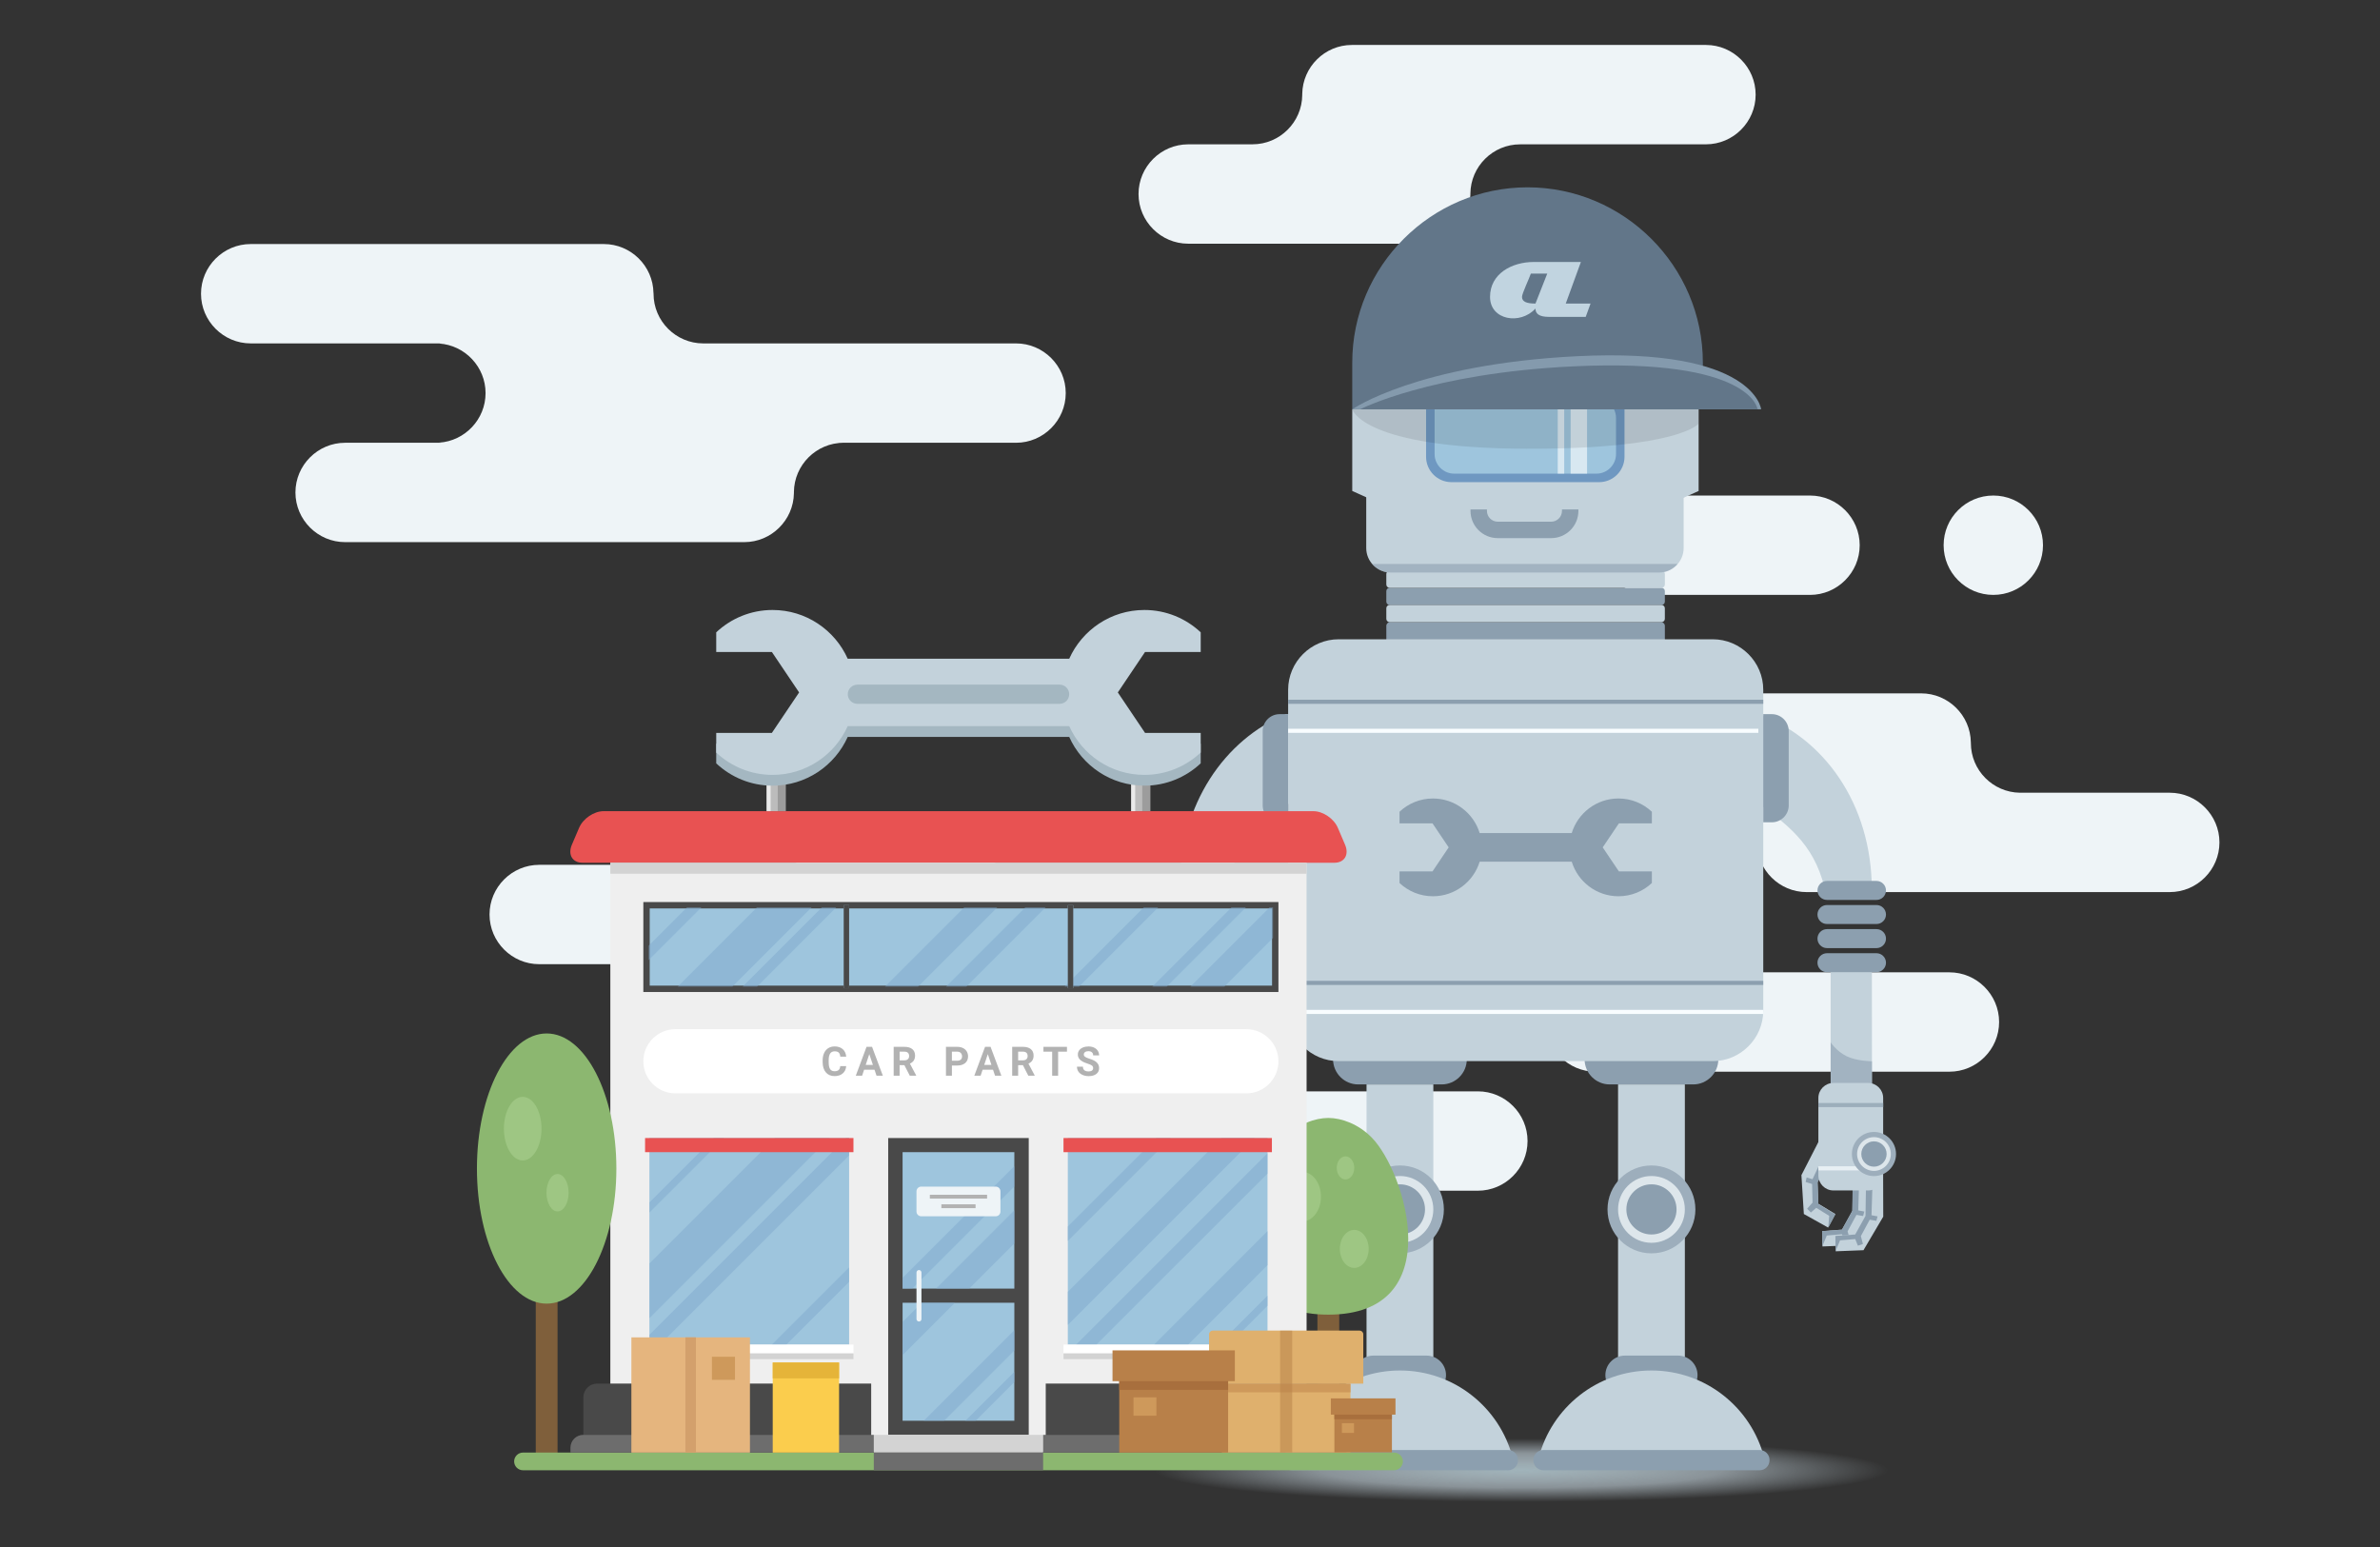 <svg viewBox="0 0 280 182" fill="none" xmlns="http://www.w3.org/2000/svg">
<rect x="0" y="0" width="280" height="182" fill="#333333" stroke="none"/>
<path d="M139.79 16.98H147.361H147.913L147.939 16.977H147.36C150.558 16.977 153.176 14.374 153.204 11.182C153.204 11.166 153.203 11.15 153.203 11.134C153.203 11.117 153.204 11.101 153.204 11.084C153.204 11.071 153.203 11.057 153.203 11.044H153.205C153.254 7.871 155.863 5.289 159.048 5.289H159.074H160.828H162.363H181.83H200.701C203.916 5.289 206.546 7.919 206.546 11.134C206.546 14.349 203.916 16.979 200.701 16.979H178.278L178.252 16.982H178.831C175.633 16.982 173.015 19.585 172.987 22.777C172.987 22.793 172.988 22.809 172.988 22.825C172.988 22.842 172.987 22.858 172.987 22.875C172.987 22.888 172.988 22.902 172.988 22.915H172.986C172.937 26.088 170.328 28.67 167.143 28.67H164.955H164.954H139.79C136.575 28.67 133.945 26.04 133.945 22.825C133.945 19.61 136.575 16.98 139.79 16.98Z" fill="#EEF4F7"/>
<path d="M114.008 112.339H96.678C93.463 112.339 90.833 109.709 90.833 106.494C90.833 103.279 93.463 100.649 96.678 100.649H114.008C117.223 100.649 119.853 103.279 119.853 106.494C119.853 109.709 117.222 112.339 114.008 112.339Z" fill="#EEF4F7"/>
<path d="M119.536 40.401H82.732C79.517 40.401 76.887 37.771 76.887 34.556C76.887 34.527 76.889 34.498 76.889 34.468H76.879C76.832 31.293 74.222 28.711 71.036 28.711H29.493C26.278 28.711 23.648 31.341 23.648 34.556C23.648 37.771 26.278 40.401 29.493 40.401H52.058C51.927 40.401 51.798 40.407 51.669 40.416C54.704 40.618 57.125 43.163 57.125 46.246C57.125 49.33 54.704 51.874 51.669 52.076C51.798 52.085 51.927 52.091 52.058 52.091H40.602C37.387 52.091 34.757 54.721 34.757 57.936C34.757 61.151 37.387 63.781 40.602 63.781H87.558C90.742 63.781 93.352 61.2 93.401 58.026H93.403C93.403 58.013 93.402 57.999 93.402 57.986C93.402 57.969 93.403 57.953 93.403 57.936C93.403 57.92 93.402 57.904 93.402 57.888C93.429 54.696 96.048 52.093 99.246 52.093H98.667L98.693 52.09H119.536C122.751 52.09 125.381 49.46 125.381 46.245C125.381 43.031 122.75 40.401 119.536 40.401Z" fill="#EEF4F7"/>
<path d="M178.988 176.704C202.779 176.704 222.066 175.033 222.066 172.972C222.066 170.911 202.779 169.24 178.988 169.24C155.197 169.24 135.91 170.911 135.91 172.972C135.91 175.033 155.197 176.704 178.988 176.704Z" fill="url(#paint0_radial)"/>
<path d="M173.867 140.083H139.568C136.353 140.083 133.723 137.453 133.723 134.238C133.723 131.023 136.353 128.393 139.568 128.393H173.867C177.082 128.393 179.712 131.023 179.712 134.238C179.712 137.453 177.082 140.083 173.867 140.083Z" fill="#EEF4F7"/>
<path d="M229.345 126.082H187.719C184.504 126.082 181.874 123.452 181.874 120.237C181.874 117.022 184.504 114.392 187.719 114.392H229.345C232.56 114.392 235.19 117.022 235.19 120.237C235.19 123.452 232.56 126.082 229.345 126.082Z" fill="#EEF4F7"/>
<path d="M212.943 69.988H194.152C190.937 69.988 188.307 67.358 188.307 64.143C188.307 60.928 190.937 58.298 194.152 58.298H212.943C216.158 58.298 218.788 60.928 218.788 64.143C218.788 67.358 216.157 69.988 212.943 69.988Z" fill="#EEF4F7"/>
<path d="M81.228 113.434H63.437C60.222 113.434 57.592 110.804 57.592 107.589C57.592 104.374 60.222 101.744 63.437 101.744H81.228C84.443 101.744 87.073 104.374 87.073 107.589C87.073 110.804 84.443 113.434 81.228 113.434Z" fill="#EEF4F7"/>
<path d="M255.266 93.262H237.64C234.458 93.223 231.867 90.61 231.867 87.419C231.867 87.39 231.869 87.361 231.869 87.331H231.864C231.818 84.156 229.207 81.572 226.021 81.572H195.9C192.685 81.572 190.055 84.202 190.055 87.417C190.055 90.632 192.685 93.262 195.9 93.262H201.358L201.382 93.265H200.852C204.037 93.265 206.647 95.847 206.695 99.021C206.695 99.05 206.693 99.078 206.693 99.107C206.693 99.137 206.695 99.166 206.695 99.195C206.695 99.196 206.695 99.196 206.695 99.196V99.197C206.744 102.37 209.353 104.952 212.538 104.952H255.266C258.481 104.952 261.111 102.322 261.111 99.107C261.111 95.892 258.481 93.262 255.266 93.262Z" fill="#EEF4F7"/>
<path d="M152.122 94.185C148.13 97.142 145.224 99.467 144.115 105.136H138.771V104.49C138.754 94.529 144.148 86.97 151.286 84.02H151.553C151.757 84.023 151.907 84.092 152.116 84.02H152.119V84.019C152.12 84.019 152.121 84.019 152.122 84.018V94.185Z" fill="#C3D2DB"/>
<path d="M150.537 84.018H151.546V96.741H150.537C149.445 96.741 148.552 95.848 148.552 94.756V86.004C148.551 84.912 149.445 84.018 150.537 84.018Z" fill="#8C9FAF"/>
<path d="M168.627 127.579H160.769V159.675H168.627V127.579Z" fill="#C3D2DB"/>
<path d="M164.698 147.453C167.553 147.453 169.868 145.138 169.868 142.283C169.868 139.428 167.553 137.113 164.698 137.113C161.843 137.113 159.528 139.428 159.528 142.283C159.528 145.138 161.843 147.453 164.698 147.453Z" fill="#9DAEBC"/>
<path d="M164.698 146.212C166.868 146.212 168.627 144.453 168.627 142.283C168.627 140.113 166.868 138.354 164.698 138.354C162.528 138.354 160.769 140.113 160.769 142.283C160.769 144.453 162.528 146.212 164.698 146.212Z" fill="#DDE6EB"/>
<path d="M164.698 145.234C166.328 145.234 167.649 143.913 167.649 142.283C167.649 140.653 166.328 139.332 164.698 139.332C163.068 139.332 161.747 140.653 161.747 142.283C161.747 143.913 163.068 145.234 164.698 145.234Z" fill="#8C9FAF"/>
<path d="M169.615 127.579H159.781C158.159 127.579 156.832 126.252 156.832 124.63V123.881C156.832 122.259 158.159 120.932 159.781 120.932H169.615C171.237 120.932 172.564 122.259 172.564 123.881V124.63C172.563 126.252 171.236 127.579 169.615 127.579Z" fill="#8C9FAF"/>
<path d="M161.568 159.482H167.828C169.088 159.482 170.118 160.513 170.118 161.772C170.118 163.032 169.087 164.062 167.828 164.062H161.568C160.308 164.062 159.278 163.031 159.278 161.772C159.278 160.513 160.308 159.482 161.568 159.482Z" fill="#8C9FAF"/>
<path d="M199.206 127.579H189.372C187.75 127.579 186.423 126.252 186.423 124.63V123.881C186.423 122.259 187.75 120.932 189.372 120.932H199.206C200.828 120.932 202.155 122.259 202.155 123.881V124.63C202.155 126.252 200.828 127.579 199.206 127.579Z" fill="#8C9FAF"/>
<path d="M195.478 71.173H163.483C163.27 71.173 163.096 70.999 163.096 70.786V69.542C163.096 69.329 163.27 69.155 163.483 69.155H195.478C195.691 69.155 195.865 69.329 195.865 69.542V70.786C195.865 70.999 195.691 71.173 195.478 71.173Z" fill="#8C9FAF"/>
<path d="M195.478 69.155H163.483C163.27 69.155 163.096 68.981 163.096 68.768V67.524C163.096 67.311 163.27 67.137 163.483 67.137H195.478C195.691 67.137 195.865 67.311 195.865 67.524V68.768C195.865 68.981 195.691 69.155 195.478 69.155Z" fill="#C3D2DB"/>
<path d="M195.426 75.796H163.537C163.295 75.796 163.097 75.598 163.097 75.356V73.63C163.097 73.388 163.295 73.19 163.537 73.19H195.426C195.668 73.19 195.866 73.388 195.866 73.63V75.356C195.865 75.598 195.668 75.796 195.426 75.796Z" fill="#8C9FAF"/>
<path d="M195.478 73.191H163.483C163.27 73.191 163.096 73.017 163.096 72.804V71.56C163.096 71.347 163.27 71.173 163.483 71.173H195.478C195.691 71.173 195.865 71.347 195.865 71.56V72.804C195.865 73.017 195.691 73.191 195.478 73.191Z" fill="#C3D2DB"/>
<path fill-rule="evenodd" clip-rule="evenodd" d="M197.596 58.772L199.838 57.761V48.154H197.596V58.772Z" fill="#C3D2DB"/>
<path fill-rule="evenodd" clip-rule="evenodd" d="M161.33 58.772L159.088 57.761V48.154H161.33V58.772Z" fill="#C3D2DB"/>
<path d="M195.196 67.356H163.613C162.029 67.356 160.733 66.06 160.733 64.476V46.445C160.733 44.861 162.029 43.565 163.613 43.565H195.196C196.78 43.565 198.076 44.861 198.076 46.445V64.476C198.076 66.06 196.78 67.356 195.196 67.356Z" fill="#C3D2DB"/>
<path d="M188.657 45.867C188.572 45.867 188.486 45.868 188.397 45.868C188.311 45.869 188.223 45.869 188.133 45.869H170.762C170.673 45.869 170.585 45.868 170.498 45.868C170.41 45.867 170.323 45.867 170.238 45.867C169.629 45.867 167.774 45.867 167.774 47.855V53.737C167.774 55.384 169.114 56.724 170.761 56.724H188.132C189.779 56.724 191.119 55.384 191.119 53.737V47.855C191.121 45.867 189.266 45.867 188.657 45.867Z" fill="#6F98C1"/>
<path d="M187.819 55.723H171.078C169.813 55.723 168.778 54.688 168.778 53.423V48.012C168.778 47.383 169.288 46.872 169.918 46.872H187.82C189.09 46.872 190.12 47.902 190.12 49.172V53.422C190.119 54.687 189.084 55.723 187.819 55.723Z" fill="#9EC5DD"/>
<path opacity="0.6" d="M184.025 46.872H183.264V55.723H184.025V46.872Z" fill="white"/>
<path opacity="0.6" d="M186.713 46.872H184.779V55.723H186.713V46.872Z" fill="white"/>
<path d="M200.336 42.662C200.336 31.319 191.055 22.038 179.712 22.038C168.369 22.038 159.088 31.319 159.088 42.662V48.154H200.336V42.662Z" fill="#627689"/>
<path fill-rule="evenodd" clip-rule="evenodd" d="M159.088 48.154C159.088 48.154 166.676 42.851 185.534 41.907C206.429 40.86 207.193 48.154 207.193 48.154H159.088Z" fill="#849AAD"/>
<path fill-rule="evenodd" clip-rule="evenodd" d="M160.015 48.154C160.015 48.154 168.259 43.899 185.077 43.101C206.118 42.103 206.775 48.154 206.775 48.154H160.015Z" fill="#627689"/>
<path opacity="0.1" d="M179.618 52.793C197.538 52.838 199.837 49.847 199.837 49.847V48.154H159.087C159.095 48.18 160.334 52.745 179.618 52.793Z" fill="black"/>
<path d="M184.206 35.714L185.988 30.821H180.445C177.872 30.821 175.299 32.19 175.299 34.931C175.299 37.672 178.862 38.258 180.643 36.301C180.643 36.888 181.039 37.28 182.227 37.28H186.554L187.124 35.714H184.206ZM180.643 35.713C179.653 35.713 179.059 35.517 179.059 34.93C179.059 34.538 179.902 32.777 180.1 32.19H182.029L180.643 35.713Z" fill="#C1D4E0"/>
<path d="M201.502 124.839H157.485C154.218 124.839 151.545 122.166 151.545 118.899V81.149C151.545 77.882 154.218 75.209 157.485 75.209H201.502C204.769 75.209 207.442 77.882 207.442 81.149V118.899C207.441 122.166 204.769 124.839 201.502 124.839Z" fill="#C3D2DB"/>
<path d="M207.441 115.392H151.545V115.876H207.441V115.392Z" fill="#8C9FAF"/>
<path d="M207.441 118.806H151.545V119.29H207.441V118.806Z" fill="#F8FDFF"/>
<path d="M207.441 82.32H151.545V82.804H207.441V82.32Z" fill="#8C9FAF"/>
<path d="M207.441 85.734H151.545V86.218H207.441V85.734Z" fill="#F8FDFF"/>
<path d="M194.337 96.868V95.498C193.309 94.533 191.93 93.94 190.409 93.94C187.818 93.94 185.628 95.654 184.909 98.01H174.079C173.36 95.654 171.17 93.94 168.579 93.94C167.058 93.94 165.678 94.533 164.651 95.498V96.868H168.533L170.433 99.691L168.533 102.514H164.651V103.884C165.679 104.849 167.058 105.442 168.579 105.442C171.17 105.442 173.36 103.728 174.079 101.372H184.909C185.628 103.728 187.818 105.442 190.409 105.442C191.93 105.442 193.31 104.849 194.337 103.884V102.514H190.455L188.555 99.691L190.455 96.868H194.337Z" fill="#8C9FAF"/>
<path d="M164.698 161.235C158.318 161.235 152.957 165.597 151.434 171.5H177.962C176.438 165.597 171.077 161.235 164.698 161.235Z" fill="#C3D2DB"/>
<path d="M177.421 172.972H151.974C151.332 172.972 150.807 172.447 150.807 171.805V171.756C150.807 171.114 151.332 170.589 151.974 170.589H177.421C178.063 170.589 178.588 171.114 178.588 171.756V171.805C178.588 172.447 178.063 172.972 177.421 172.972Z" fill="#8C9FAF"/>
<path d="M198.218 127.579H190.36V159.675H198.218V127.579Z" fill="#C3D2DB"/>
<path d="M194.289 147.453C197.144 147.453 199.459 145.138 199.459 142.283C199.459 139.428 197.144 137.113 194.289 137.113C191.434 137.113 189.119 139.428 189.119 142.283C189.119 145.138 191.434 147.453 194.289 147.453Z" fill="#9DAEBC"/>
<path d="M194.289 146.212C196.459 146.212 198.218 144.453 198.218 142.283C198.218 140.113 196.459 138.354 194.289 138.354C192.119 138.354 190.36 140.113 190.36 142.283C190.36 144.453 192.119 146.212 194.289 146.212Z" fill="#DDE6EB"/>
<path d="M194.289 145.234C195.919 145.234 197.24 143.913 197.24 142.283C197.24 140.653 195.919 139.332 194.289 139.332C192.659 139.332 191.338 140.653 191.338 142.283C191.338 143.913 192.659 145.234 194.289 145.234Z" fill="#8C9FAF"/>
<path d="M191.159 159.482H197.419C198.679 159.482 199.709 160.513 199.709 161.772C199.709 163.032 198.678 164.062 197.419 164.062H191.159C189.899 164.062 188.869 163.031 188.869 161.772C188.869 160.513 189.9 159.482 191.159 159.482Z" fill="#8C9FAF"/>
<path d="M194.289 161.235C187.909 161.235 182.548 165.597 181.025 171.5H207.553C206.03 165.597 200.669 161.235 194.289 161.235Z" fill="#C3D2DB"/>
<path d="M174.935 60.108C174.935 60.807 175.504 61.375 176.202 61.375H182.494C183.193 61.375 183.761 60.807 183.761 60.108V59.935H185.695V60.108C185.695 61.873 184.259 63.309 182.494 63.309H176.202C174.436 63.309 173 61.873 173 60.108V59.935H174.935V60.108Z" fill="#8C9FAF"/>
<path d="M207.012 172.972H181.565C180.923 172.972 180.398 172.447 180.398 171.805V171.756C180.398 171.114 180.923 170.589 181.565 170.589H207.012C207.654 170.589 208.179 171.114 208.179 171.756V171.805C208.18 172.447 207.654 172.972 207.012 172.972Z" fill="#8C9FAF"/>
<path opacity="0.6" d="M163.607 67.356H195.19C196.058 67.356 196.83 66.959 197.359 66.347H161.439C161.968 66.959 162.74 67.356 163.607 67.356Z" fill="#8C9FAF"/>
<path d="M157.555 148.812H154.991V171.777H157.555V148.812Z" fill="#7F5F3B"/>
<path d="M161.349 133.799C165.397 137.872 170.529 154.664 156.273 154.664C142.018 154.664 147.149 137.872 151.197 133.799C152.757 132.229 154.718 131.524 156.273 131.524C157.828 131.524 159.789 132.23 161.349 133.799Z" fill="#8CB770"/>
<path d="M153.192 143.706C154.416 143.706 155.409 142.398 155.409 140.785C155.409 139.172 154.416 137.864 153.192 137.864C151.968 137.864 150.975 139.172 150.975 140.785C150.975 142.398 151.968 143.706 153.192 143.706Z" fill="#9EC683"/>
<path d="M159.325 149.164C160.262 149.164 161.022 148.163 161.022 146.929C161.022 145.695 160.262 144.694 159.325 144.694C158.388 144.694 157.628 145.695 157.628 146.929C157.628 148.163 158.388 149.164 159.325 149.164Z" fill="#9EC683"/>
<path d="M158.294 138.757C158.863 138.757 159.325 138.149 159.325 137.399C159.325 136.649 158.863 136.041 158.294 136.041C157.725 136.041 157.263 136.649 157.263 137.399C157.263 138.149 157.725 138.757 158.294 138.757Z" fill="#9EC683"/>
<path d="M65.594 149.311H63.03V172.276H65.594V149.311Z" fill="#7F5F3B"/>
<path d="M164.006 172.972H61.528C60.956 172.972 60.487 172.504 60.487 171.931C60.487 171.359 60.955 170.89 61.528 170.89H164.007C164.579 170.89 165.048 171.358 165.048 171.931C165.047 172.504 164.579 172.972 164.006 172.972Z" fill="#8CB770"/>
<path d="M156.892 168.81H68.63V164.4C68.63 163.504 69.356 162.778 70.252 162.778H155.269C156.165 162.778 156.891 163.504 156.891 164.4V168.81H156.892Z" fill="#494949"/>
<path d="M153.717 101.5H71.805V162.777H153.717V101.5Z" fill="#EFEFEF"/>
<path d="M99.896 133.886H76.402V158.19H99.896V133.886Z" fill="#9EC5DD"/>
<path d="M149.12 133.886H125.626V158.19H149.12V133.886Z" fill="#9EC5DD"/>
<path d="M146.628 128.631H79.462C77.377 128.631 75.687 126.941 75.687 124.856C75.687 122.771 77.377 121.081 79.462 121.081H146.627C148.712 121.081 150.402 122.771 150.402 124.856C150.403 126.941 148.713 128.631 146.628 128.631Z" fill="white"/>
<path d="M150.028 106.499H76.062V116.332H150.028V106.499Z" fill="#9EC5DD"/>
<path d="M149.653 106.874V115.957H76.437V106.874H149.653ZM150.403 106.124H75.687V116.707H150.403V106.124Z" fill="#494949"/>
<path d="M122.029 132.886H103.494V169.81H122.029V132.886Z" fill="#494949"/>
<path d="M121.028 133.886V168.81H104.493V133.886H121.028ZM123.028 131.886H121.028H104.493H102.493V133.886V168.81V170.81H104.493H121.028H123.028V168.81V133.886V131.886Z" fill="#EFEFEF"/>
<path d="M156.988 101.5H68.533C67.34 101.5 66.783 100.542 67.278 99.383L68.127 97.394C68.594 96.301 69.878 95.432 71.004 95.432H154.518C155.644 95.432 156.928 96.301 157.395 97.394L158.244 99.383C158.739 100.542 158.181 101.5 156.988 101.5Z" fill="#E85252"/>
<path d="M92.444 90.881H90.189V95.432H92.444V90.881Z" fill="#BCBCBC"/>
<path opacity="0.68" d="M90.664 90.881H90.189V95.432H90.664V90.881Z" fill="white"/>
<path opacity="0.26" d="M92.444 90.881H91.494V95.432H92.444V90.881Z" fill="#424242"/>
<path d="M135.333 90.881H133.078V95.432H135.333V90.881Z" fill="#BCBCBC"/>
<path opacity="0.68" d="M133.553 90.881H133.078V95.432H133.553V90.881Z" fill="white"/>
<path opacity="0.26" d="M135.334 90.881H134.384V95.432H135.334V90.881Z" fill="#424242"/>
<path d="M122.722 168.81H102.8V170.891H122.722V168.81Z" fill="#D3D3D3"/>
<path d="M102.801 170.891H67.111V170.318C67.111 169.485 67.786 168.809 68.62 168.809H102.801V170.891Z" fill="#6D6D6D"/>
<path d="M122.721 170.891H158.411V170.318C158.411 169.485 157.736 168.809 156.902 168.809H122.721V170.891Z" fill="#6D6D6D"/>
<path d="M122.722 170.891H102.8V172.972H122.722V170.891Z" fill="#6D6D6D"/>
<path d="M119.335 135.549H106.186V151.601H119.335V135.549Z" fill="#9EC5DD"/>
<path d="M119.335 153.265H106.186V167.146H119.335V153.265Z" fill="#9EC5DD"/>
<path opacity="0.5" d="M91.166 133.886L76.402 148.65V155.086L97.602 133.886H91.166Z" fill="#80ABCE"/>
<path opacity="0.5" d="M99.896 133.886H99.549L76.402 157.032V158.189H77.639L99.896 135.932V133.886Z" fill="#80ABCE"/>
<path opacity="0.5" d="M83.982 133.886L76.402 141.466V142.662L85.179 133.886H83.982Z" fill="#80ABCE"/>
<path opacity="0.5" d="M99.896 149.105L90.812 158.189H92.506L99.896 150.799V149.105Z" fill="#80ABCE"/>
<path opacity="0.5" d="M149.12 144.842L135.772 158.189H139.77L149.12 148.84V144.842Z" fill="#80ABCE"/>
<path opacity="0.5" d="M143.719 133.886L125.625 151.98V155.87L147.609 133.886H143.719Z" fill="#80ABCE"/>
<path opacity="0.5" d="M149.12 135.669L126.6 158.189H128.993L149.12 138.063V135.669Z" fill="#80ABCE"/>
<path opacity="0.5" d="M149.12 152.433L143.363 158.189H144.56L149.12 153.63V152.433Z" fill="#80ABCE"/>
<path opacity="0.5" d="M119.335 161.39L113.579 167.146H114.776L119.335 162.587V161.39Z" fill="#80ABCE"/>
<path opacity="0.5" d="M136.036 133.886L125.625 144.297V145.991L137.73 133.886H136.036Z" fill="#80ABCE"/>
<path d="M125.789 84.156H99.732C98.216 87.535 94.83 89.893 90.886 89.893C88.448 89.893 86.231 88.981 84.528 87.494H84.261V89.805C85.994 91.432 88.321 92.433 90.886 92.433C94.83 92.433 98.216 90.075 99.732 86.695H125.789C127.305 90.074 130.691 92.433 134.634 92.433C137.199 92.433 139.526 91.432 141.259 89.805V87.494H140.992C139.29 88.981 137.073 89.893 134.634 89.893C130.691 89.893 127.305 87.535 125.789 84.156Z" fill="#A4B7C1"/>
<path opacity="0.5" d="M119.335 137.196L106.186 150.345V151.601H107.324L119.335 139.59V137.196Z" fill="#80ABCE"/>
<path opacity="0.5" d="M119.335 142.395L110.129 151.601H114.019L119.335 146.285V142.395Z" fill="#80ABCE"/>
<path opacity="0.5" d="M108.454 153.265L106.186 155.532V159.422L112.344 153.265H108.454Z" fill="#80ABCE"/>
<path opacity="0.5" d="M108.676 167.146H111.07L119.335 158.881V156.487L108.676 167.146Z" fill="#80ABCE"/>
<path d="M117.143 143.094H108.378C108.072 143.094 107.822 142.844 107.822 142.538V140.157C107.822 139.851 108.072 139.601 108.378 139.601H117.143C117.449 139.601 117.699 139.851 117.699 140.157V142.538C117.7 142.844 117.449 143.094 117.143 143.094Z" fill="#EEF4F7"/>
<path d="M108.115 155.474C107.954 155.474 107.823 155.342 107.823 155.182V149.708C107.823 149.547 107.955 149.416 108.115 149.416C108.276 149.416 108.407 149.548 108.407 149.708V155.182C108.407 155.342 108.275 155.474 108.115 155.474Z" fill="#EEF4F7"/>
<path d="M100.407 158.189H75.89V159.224H100.407V158.189Z" fill="white"/>
<path d="M100.409 159.224H75.892V159.897H100.409V159.224Z" fill="#D3D3D3"/>
<path d="M100.407 133.886H75.89V135.549H100.407V133.886Z" fill="#E85252"/>
<path d="M149.635 133.886H125.118V135.549H149.635V133.886Z" fill="#E85252"/>
<path d="M153.717 101.5H71.805V102.791H153.717V101.5Z" fill="#D3D3D3"/>
<path d="M149.635 158.189H125.118V159.224H149.635V158.189Z" fill="white"/>
<path d="M149.636 159.224H125.119V159.897H149.636V159.224Z" fill="#D3D3D3"/>
<path d="M99.552 125.422C99.526 125.788 99.391 126.075 99.147 126.285C98.904 126.495 98.583 126.6 98.185 126.6C97.749 126.6 97.407 126.453 97.157 126.16C96.907 125.867 96.783 125.464 96.783 124.953V124.745C96.783 124.418 96.841 124.131 96.956 123.882C97.071 123.633 97.236 123.442 97.449 123.309C97.662 123.176 97.911 123.11 98.194 123.11C98.586 123.11 98.902 123.215 99.141 123.425C99.381 123.635 99.519 123.93 99.556 124.309H98.856C98.839 124.09 98.778 123.931 98.673 123.832C98.568 123.733 98.408 123.684 98.194 123.684C97.961 123.684 97.786 123.768 97.67 123.935C97.554 124.102 97.495 124.362 97.492 124.713V124.97C97.492 125.337 97.548 125.605 97.659 125.775C97.77 125.945 97.946 126.029 98.185 126.029C98.401 126.029 98.563 125.98 98.669 125.881C98.776 125.782 98.837 125.629 98.852 125.423H99.552V125.422Z" fill="#B2B2B2"/>
<path d="M102.885 125.854H101.658L101.425 126.554H100.681L101.945 123.157H102.594L103.865 126.554H103.121L102.885 125.854ZM101.847 125.287H102.696L102.269 124.016L101.847 125.287Z" fill="#B2B2B2"/>
<path d="M106.395 125.31H105.837V126.553H105.137V123.156H106.399C106.8 123.156 107.11 123.245 107.328 123.424C107.546 123.603 107.655 123.856 107.655 124.182C107.655 124.414 107.605 124.607 107.505 124.762C107.405 124.917 107.253 125.04 107.049 125.132L107.784 126.52V126.553H107.033L106.395 125.31ZM105.838 124.744H106.403C106.579 124.744 106.715 124.699 106.811 124.61C106.907 124.521 106.956 124.397 106.956 124.24C106.956 124.08 106.911 123.954 106.82 123.862C106.729 123.77 106.589 123.724 106.401 123.724H105.839V124.744H105.838Z" fill="#B2B2B2"/>
<path d="M111.988 125.357V126.554H111.288V123.157H112.613C112.868 123.157 113.092 123.204 113.286 123.297C113.48 123.39 113.629 123.523 113.733 123.695C113.837 123.867 113.889 124.062 113.889 124.282C113.889 124.615 113.775 124.877 113.547 125.069C113.319 125.261 113.004 125.357 112.601 125.357H111.988ZM111.988 124.79H112.613C112.798 124.79 112.939 124.746 113.036 124.659C113.133 124.572 113.182 124.447 113.182 124.286C113.182 124.12 113.133 123.985 113.035 123.882C112.937 123.779 112.802 123.726 112.629 123.723H111.987V124.79H111.988Z" fill="#B2B2B2"/>
<path d="M116.828 125.854H115.601L115.368 126.554H114.624L115.888 123.157H116.537L117.808 126.554H117.064L116.828 125.854ZM115.79 125.287H116.639L116.212 124.016L115.79 125.287Z" fill="#B2B2B2"/>
<path d="M120.339 125.31H119.781V126.553H119.081V123.156H120.343C120.744 123.156 121.054 123.245 121.272 123.424C121.49 123.603 121.599 123.856 121.599 124.182C121.599 124.414 121.549 124.607 121.449 124.762C121.349 124.917 121.197 125.04 120.993 125.132L121.728 126.52V126.553H120.977L120.339 125.31ZM119.781 124.744H120.346C120.522 124.744 120.658 124.699 120.754 124.61C120.85 124.521 120.899 124.397 120.899 124.24C120.899 124.08 120.854 123.954 120.763 123.862C120.672 123.77 120.532 123.724 120.344 123.724H119.782V124.744H119.781Z" fill="#B2B2B2"/>
<path d="M125.526 123.724H124.485V126.554H123.785V123.724H122.758V123.157H125.525V123.724H125.526Z" fill="#B2B2B2"/>
<path d="M128.605 125.663C128.605 125.531 128.558 125.429 128.465 125.359C128.372 125.288 128.204 125.214 127.961 125.135C127.718 125.056 127.526 124.979 127.385 124.903C126.999 124.695 126.806 124.414 126.806 124.061C126.806 123.877 126.858 123.714 126.961 123.57C127.064 123.426 127.213 123.314 127.407 123.233C127.601 123.152 127.818 123.112 128.059 123.112C128.302 123.112 128.518 123.156 128.708 123.244C128.898 123.332 129.045 123.456 129.15 123.616C129.255 123.776 129.307 123.958 129.307 124.162H128.607C128.607 124.006 128.558 123.886 128.46 123.799C128.362 123.713 128.224 123.67 128.047 123.67C127.876 123.67 127.743 123.706 127.648 123.778C127.553 123.85 127.506 123.946 127.506 124.064C127.506 124.174 127.562 124.267 127.673 124.342C127.784 124.417 127.948 124.487 128.164 124.552C128.562 124.672 128.852 124.82 129.034 124.998C129.216 125.175 129.307 125.396 129.307 125.661C129.307 125.955 129.196 126.186 128.973 126.353C128.75 126.52 128.451 126.604 128.075 126.604C127.814 126.604 127.576 126.556 127.361 126.461C127.146 126.365 126.983 126.234 126.87 126.068C126.757 125.902 126.701 125.709 126.701 125.489H127.403C127.403 125.864 127.627 126.051 128.075 126.051C128.241 126.051 128.371 126.017 128.465 125.95C128.558 125.879 128.605 125.784 128.605 125.663Z" fill="#B2B2B2"/>
<path d="M99.896 106.495H99.259V116.258H99.896V106.495Z" fill="#9EC5DD"/>
<path d="M99.896 106.495H99.259V116.258H99.896V106.495Z" fill="#494949"/>
<path opacity="0.5" d="M95.476 106.759H89.041L79.729 116.071H86.164L95.476 106.759Z" fill="#80ABCE"/>
<path opacity="0.5" d="M117.317 106.759H113.427L104.116 116.071H108.005L117.317 106.759Z" fill="#80ABCE"/>
<path opacity="0.5" d="M123.005 106.759H120.611L111.299 116.071H113.693L123.005 106.759Z" fill="#80ABCE"/>
<path opacity="0.5" d="M136.254 106.759H134.56L125.248 116.071H126.942L136.254 106.759Z" fill="#80ABCE"/>
<path opacity="0.5" d="M98.377 106.759H96.683L87.371 116.071H89.065L98.377 106.759Z" fill="#80ABCE"/>
<path opacity="0.5" d="M146.572 106.759H144.878L135.566 116.071H137.26L146.572 106.759Z" fill="#80ABCE"/>
<path opacity="0.5" d="M82.511 106.759H80.817L76.32 111.256V112.95L82.511 106.759Z" fill="#80ABCE"/>
<path opacity="0.5" d="M149.766 110.123V109.802V109.537V109.348V108.341V107.318V107.053V106.915V106.759H149.358L140.046 116.071H144.044L149.766 110.349V110.334V110.123Z" fill="#80ABCE"/>
<path d="M126.263 106.495H125.626V116.258H126.263V106.495Z" fill="#9EC5DD"/>
<path d="M126.263 106.495H125.626V116.258H126.263V106.495Z" fill="#494949"/>
<path d="M141.26 76.702V74.391C139.527 72.764 137.2 71.763 134.635 71.763C130.691 71.763 127.305 74.121 125.79 77.5H99.732C98.216 74.121 94.83 71.763 90.887 71.763C88.322 71.763 85.995 72.764 84.262 74.391V76.702H90.809L94.013 81.463L90.809 86.224H84.262V88.535C85.995 90.162 88.322 91.163 90.887 91.163C94.831 91.163 98.217 88.805 99.732 85.425H125.789C127.305 88.804 130.691 91.163 134.634 91.163C137.199 91.163 139.526 90.162 141.259 88.535V86.224H134.712L131.508 81.463L134.712 76.702H141.26Z" fill="#C3D2DB"/>
<path d="M124.659 82.804H100.869C100.246 82.804 99.74 82.299 99.74 81.675C99.74 81.052 100.245 80.546 100.869 80.546H124.659C125.282 80.546 125.788 81.051 125.788 81.675C125.788 82.298 125.283 82.804 124.659 82.804Z" fill="#A4B7C1"/>
<path d="M116.128 140.56H109.394V141.01H116.128V140.56Z" fill="#B2B2B2"/>
<path d="M114.772 141.685H110.75V142.135H114.772V141.685Z" fill="#B2B2B2"/>
<path d="M64.312 153.369C68.842 153.369 72.514 146.253 72.514 137.476C72.514 128.698 68.842 121.583 64.312 121.583C59.782 121.583 56.11 128.698 56.11 137.476C56.11 146.253 59.782 153.369 64.312 153.369Z" fill="#8CB770"/>
<path d="M61.496 136.524C62.718 136.524 63.708 134.849 63.708 132.783C63.708 130.717 62.718 129.042 61.496 129.042C60.274 129.042 59.284 130.717 59.284 132.783C59.284 134.849 60.274 136.524 61.496 136.524Z" fill="#9EC683"/>
<path d="M65.594 142.521C66.313 142.521 66.896 141.535 66.896 140.319C66.896 139.103 66.313 138.117 65.594 138.117C64.875 138.117 64.292 139.103 64.292 140.319C64.292 141.535 64.875 142.521 65.594 142.521Z" fill="#9EC683"/>
<path d="M98.716 160.295H90.91V170.891H98.716V160.295Z" fill="#FBCD4D"/>
<path d="M98.716 160.295H90.91V162.161H98.716V160.295Z" fill="#E5B439"/>
<path d="M158.878 162.778H143.751V170.891H158.878V162.778Z" fill="#DFB06D"/>
<path d="M158.878 162.778H143.751V163.801H158.878V162.778Z" fill="#CE995B"/>
<path d="M160.388 162.778H142.24V156.979C142.24 156.738 142.436 156.542 142.677 156.542H159.951C160.192 156.542 160.388 156.738 160.388 156.979V162.778Z" fill="#DFB06D"/>
<path d="M144.485 162.221H131.677V170.891H144.485V162.221Z" fill="#B88049"/>
<path d="M145.277 158.868H130.884V162.489H145.277V158.868Z" fill="#B88049"/>
<path d="M136.046 164.391H133.351V166.556H136.046V164.391Z" fill="#CE995B"/>
<path d="M144.485 162.49H131.677V163.513H144.485V162.49Z" fill="#A86F3D"/>
<path d="M163.755 166.286H156.988V170.867H163.755V166.286Z" fill="#B88049"/>
<path d="M164.174 164.515H156.569V166.428H164.174V164.515Z" fill="#B88049"/>
<path d="M159.296 167.433H157.872V168.577H159.296V167.433Z" fill="#CE995B"/>
<path opacity="0.5" d="M152.026 156.543H150.602V170.867H152.026V156.543Z" fill="#B78049"/>
<path d="M163.755 166.428H156.988V166.969H163.755V166.428Z" fill="#A86F3D"/>
<path d="M88.229 157.338H74.28V170.891H88.229V157.338Z" fill="#E5B57E"/>
<path d="M86.468 159.62H83.756V162.332H86.468V159.62Z" fill="#CE995B"/>
<path d="M81.872 170.89V157.337H80.635V170.89H81.872Z" fill="#D3A06C"/>
<path d="M215.371 129.25H220.233L220.221 113.26H215.371V129.25Z" fill="#C3D2DB"/>
<path d="M220.215 104.763C220.233 94.44 214.412 86.702 206.864 84.018V94.482C210.856 97.433 213.762 99.752 214.871 105.408H220.215V104.763Z" fill="#C3D2DB"/>
<path fill-rule="evenodd" clip-rule="evenodd" d="M218.006 137.794L219.985 137.838L219.998 142.568L217.673 146.514L214.407 146.642L214.369 144.837L216.7 144.665L217.932 142.44L218.006 137.794Z" fill="#C3D2DB"/>
<path fill-rule="evenodd" clip-rule="evenodd" d="M218.757 137.852L218.618 142.4L219.329 142.535L219.191 143.061L218.406 142.928L217.366 144.855L217.609 145.784L217.017 145.983L216.702 145.205L214.917 145.355L214.385 146.631L214.369 144.837L216.7 144.665L217.911 142.481L217.986 137.835L218.757 137.852Z" fill="#8C9FAF"/>
<path fill-rule="evenodd" clip-rule="evenodd" d="M215.871 134.899L214.087 134.042L211.931 138.253L212.217 142.824L215.07 144.418L215.922 142.826L213.922 141.616L213.832 139.075L215.871 134.899Z" fill="#C3D2DB"/>
<path fill-rule="evenodd" clip-rule="evenodd" d="M215.175 134.611L213.238 138.729L212.543 138.527L212.428 139.058L213.188 139.295L213.242 141.484L212.605 142.202L213.042 142.648L213.675 142.097L215.199 143.039L215.094 144.418L215.922 142.871L213.922 141.662L213.832 139.121L215.871 134.945L215.175 134.611Z" fill="#8C9FAF"/>
<path fill-rule="evenodd" clip-rule="evenodd" d="M219.566 138.362L221.545 138.407L221.558 143.137L219.233 147.082L215.967 147.21L215.929 145.405L218.26 145.233L219.491 143.008L219.566 138.362Z" fill="#C3D2DB"/>
<path fill-rule="evenodd" clip-rule="evenodd" d="M220.317 138.42L220.178 142.969L220.889 143.103L220.751 143.629L219.966 143.496L218.925 145.423L219.168 146.352L218.576 146.551L218.262 145.774L216.477 145.923L215.945 147.199L215.929 145.405L218.26 145.233L219.471 143.049L219.545 138.403L220.317 138.42Z" fill="#8C9FAF"/>
<path d="M220.763 112.142H214.938C214.323 112.142 213.82 112.645 213.82 113.26C213.82 113.875 214.323 114.378 214.938 114.378H220.763C221.378 114.378 221.881 113.875 221.881 113.26C221.88 112.645 221.377 112.142 220.763 112.142Z" fill="#8C9FAF"/>
<path d="M220.763 109.307H214.938C214.323 109.307 213.82 109.81 213.82 110.425C213.82 111.04 214.323 111.543 214.938 111.543H220.763C221.378 111.543 221.881 111.04 221.881 110.425C221.88 109.81 221.377 109.307 220.763 109.307Z" fill="#8C9FAF"/>
<path d="M220.763 106.472H214.938C214.323 106.472 213.82 106.975 213.82 107.59C213.82 108.205 214.323 108.708 214.938 108.708H220.763C221.378 108.708 221.881 108.205 221.881 107.59C221.88 106.975 221.377 106.472 220.763 106.472Z" fill="#8C9FAF"/>
<path d="M220.763 103.639H214.938C214.323 103.639 213.82 104.142 213.82 104.757C213.82 105.372 214.323 105.875 214.938 105.875H220.763C221.378 105.875 221.881 105.372 221.881 104.757C221.88 104.142 221.377 103.639 220.763 103.639Z" fill="#8C9FAF"/>
<path opacity="0.6" d="M220.233 127.657H215.371V122.619C215.371 122.619 216.021 123.66 217.25 124.263C218.432 124.843 220.233 124.859 220.233 124.859V127.657Z" fill="#8C9FAF"/>
<path d="M219.786 140.053H215.689C214.72 140.053 213.927 139.26 213.927 138.291V129.169C213.927 128.2 214.72 127.407 215.689 127.407H219.786C220.755 127.407 221.548 128.2 221.548 129.169V138.291C221.548 139.26 220.755 140.053 219.786 140.053Z" fill="#C3D2DB"/>
<path d="M208.453 84.018H207.444V96.741H208.453C209.545 96.741 210.438 95.848 210.438 94.756V86.004C210.439 84.912 209.545 84.018 208.453 84.018Z" fill="#8C9FAF"/>
<path opacity="0.7" d="M221.559 129.765H213.927V130.249H221.559V129.765Z" fill="#8C9FAF"/>
<path opacity="0.7" d="M221.553 137.211H213.921V137.695H221.553V137.211Z" fill="#F8FDFF"/>
<path d="M220.466 138.362C221.9 138.362 223.062 137.2 223.062 135.766C223.062 134.332 221.9 133.17 220.466 133.17C219.032 133.17 217.87 134.332 217.87 135.766C217.87 137.2 219.032 138.362 220.466 138.362Z" fill="#9DAEBC"/>
<path d="M220.466 137.75C221.562 137.75 222.45 136.862 222.45 135.766C222.45 134.67 221.562 133.782 220.466 133.782C219.37 133.782 218.482 134.67 218.482 135.766C218.482 136.862 219.37 137.75 220.466 137.75Z" fill="#DDE6EB"/>
<path d="M220.466 137.256C221.289 137.256 221.956 136.589 221.956 135.766C221.956 134.943 221.289 134.276 220.466 134.276C219.643 134.276 218.976 134.943 218.976 135.766C218.976 136.589 219.643 137.256 220.466 137.256Z" fill="#8C9FAF"/>
<path d="M234.507 69.988C237.735 69.988 240.352 67.371 240.352 64.143C240.352 60.915 237.735 58.298 234.507 58.298C231.279 58.298 228.662 60.915 228.662 64.143C228.662 67.371 231.279 69.988 234.507 69.988Z" fill="#EEF4F7"/>
<defs>
<radialGradient id="paint0_radial" cx="0" cy="0" r="1" gradientUnits="userSpaceOnUse" gradientTransform="translate(179 172.969) scale(43.079 3.732)">
<stop stop-color="#A0B3BA"/>
<stop offset="0.545" stop-color="#C3D2DB" stop-opacity="0.6"/>
<stop offset="1" stop-color="#C3D2DB" stop-opacity="0"/>
</radialGradient>
</defs>
</svg>
